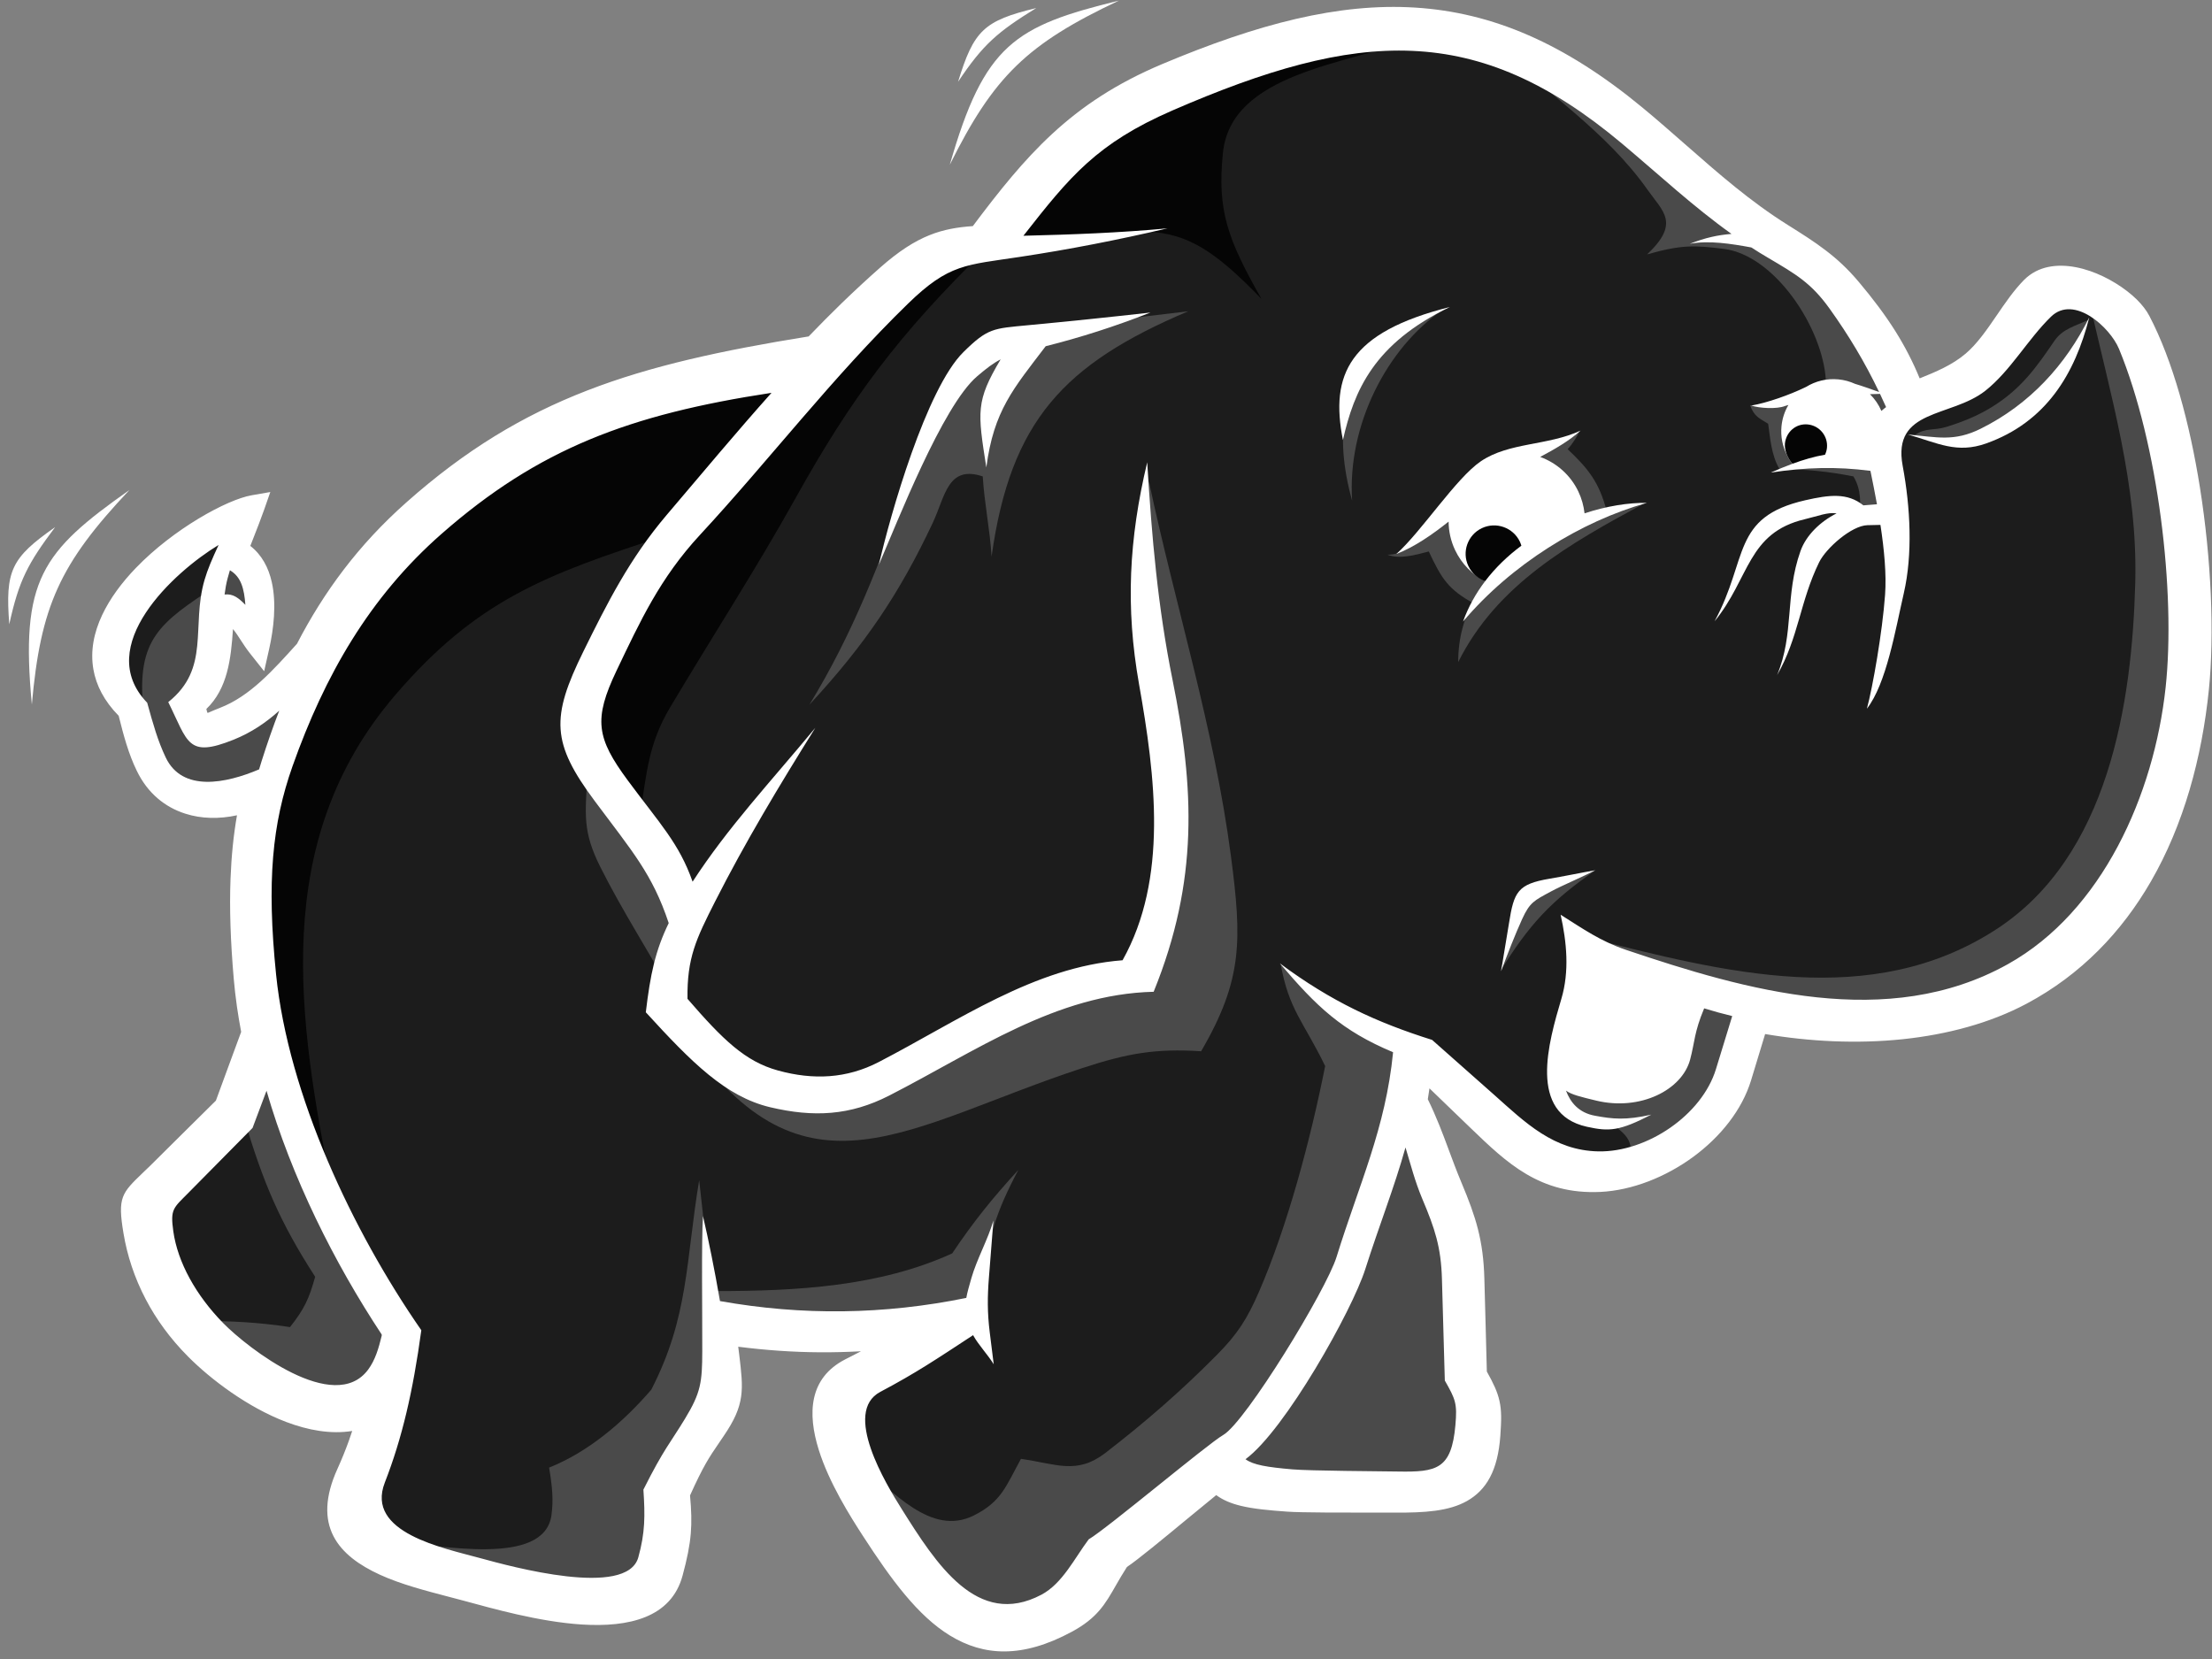 <?xml version="1.0" encoding="UTF-8"?>
<svg xmlns="http://www.w3.org/2000/svg" xmlns:xlink="http://www.w3.org/1999/xlink" width="204.8pt" height="153.6pt" viewBox="0 0 204.8 153.6" version="1.1">
<rect x="0" y="0" width="204.8" height="153.6" fill="#808080" stroke="none"/>
<g id="surface1">
<path style=" stroke:none;fill-rule:nonzero;fill:rgb(11%,11%,11%);fill-opacity:1;" d="M 75.934 33.75 L 62.371 35.953 L 49.996 41.379 L 39.484 47.988 L 29.48 60.195 L 23.832 66.184 L 18.363 68.195 L 16.922 64.664 L 19.445 61.016 L 20.016 55.871 L 21.707 55.941 L 23.559 57.629 L 23.059 52.387 L 21.008 51.012 L 21.07 49.016 L 16.215 51.762 L 11.816 56.953 L 10.898 61.59 L 12.781 65.301 L 14.535 71.609 L 18.102 73.301 L 21.855 73.113 L 25.41 71.047 L 23.039 83.086 L 25.41 96.48 L 22.801 102.664 L 14.242 111.883 L 15.762 117.395 L 19.816 123.777 L 27.461 129.156 L 31.516 129.711 L 36.023 129.863 L 33.211 141.41 L 43.555 145.645 L 56.438 147.344 L 60.844 144.461 L 61.184 136.66 L 66.102 128.523 L 66.441 122.078 L 78.309 122.93 L 89.328 121.91 L 78.309 128.523 L 80.176 136.492 L 87.125 147.344 L 93.906 150.223 L 99.332 148.02 L 101.535 143.613 L 112.895 134.965 L 115.102 136.832 L 132.902 137.508 L 136.461 134.625 L 136.801 129.539 L 135.613 127.336 L 134.766 113.602 L 128.832 101.734 L 129.852 96.48 L 133.41 98.344 L 143.414 107.668 L 148.332 108.008 L 153.754 105.805 L 159.18 101.734 L 161.895 92.918 L 177.832 93.938 L 187.496 90.207 L 195.293 82.918 L 200.891 72.406 L 202.246 60.027 L 201.059 45.617 L 198.008 32.73 L 194.953 28.664 L 190.715 27.305 L 183.258 35.445 L 176.477 37.816 L 170.539 27.984 L 164.605 22.559 L 161.387 20.523 L 148.5 9.844 L 138.156 4.25 L 127.816 3.402 L 115.777 5.438 L 105.266 9.332 L 97.977 15.27 L 92.211 22.219 L 86.277 23.914 L 75.934 33.75 "/>
<path style=" stroke:none;fill-rule:nonzero;fill:rgb(2%,2%,2%);fill-opacity:1;" d="M 36.598 64.348 C 24.98 77.898 27.562 94.332 30.781 110.438 C 29.062 106.094 27.344 101.75 25.625 97.41 C 24.992 93.43 24.359 89.449 23.727 85.469 C 23.906 81.398 24.086 77.328 24.27 73.262 C 25.895 69.371 27.523 65.48 29.152 61.594 C 31.594 57.973 34.035 54.355 36.48 50.738 C 40.277 47.574 44.078 44.406 47.875 41.242 C 52.035 39.523 56.199 37.805 60.359 36.086 C 65.242 35.453 70.125 34.82 75.012 34.188 C 70.488 39.34 65.965 44.496 61.441 49.652 C 50.551 53.188 44.125 55.566 36.598 64.348 "/>
<path style=" stroke:none;fill-rule:nonzero;fill:rgb(2%,2%,2%);fill-opacity:1;" d="M 91.293 23.059 C 83.215 30.941 78.801 36.883 73.664 46.109 C 69.988 52.711 65.863 59.066 61.996 65.574 C 60.043 68.871 59.855 71.633 59.273 75.43 C 57.371 73.172 55.473 70.91 53.574 68.648 C 54.48 65.934 55.383 63.219 56.289 60.508 C 59.363 54.988 62.438 49.473 65.516 43.953 C 72.027 37.531 78.539 31.109 85.051 24.688 C 87.129 24.145 89.211 23.605 91.293 23.059 "/>
<path style=" stroke:none;fill-rule:nonzero;fill:rgb(2%,2%,2%);fill-opacity:1;" d="M 131.18 3.523 C 124.711 5.949 113.969 6.746 113.223 14.172 C 112.691 19.445 113.621 22.094 116.797 27.676 C 108.949 19.551 107.008 20.809 91.836 23.332 C 94.004 20.258 96.176 17.184 98.348 14.105 C 102.145 11.754 105.945 9.402 109.742 7.051 C 114.629 5.965 119.512 4.879 124.395 3.793 C 126.656 3.703 128.918 3.613 131.18 3.523 "/>
<path style=" stroke:none;fill-rule:nonzero;fill:rgb(29%,29%,29%);fill-opacity:1;" d="M 149.031 103.957 C 151.184 105.285 151.137 106.25 150.777 107.16 C 152.477 106.48 154.176 105.801 155.875 105.121 C 156.977 103.645 158.074 102.168 159.176 100.688 C 159.992 98.582 160.809 96.477 161.625 94.371 C 160.582 93.586 159.539 92.801 158.496 92.016 C 153.934 92.598 149.371 93.18 144.809 93.766 C 144.469 94.684 144.129 95.609 143.789 96.531 C 143.887 97.84 143.984 99.152 144.078 100.461 C 144.516 101.238 144.953 102.016 145.391 102.793 C 146.07 103.133 146.75 103.473 147.43 103.812 C 147.965 103.859 148.496 103.91 149.031 103.957 "/>
<path style=" stroke:none;fill-rule:nonzero;fill:rgb(29%,29%,29%);fill-opacity:1;" d="M 147.758 80.547 C 140.895 82.527 140.949 83.074 138.922 89.883 C 141.598 85.59 143.578 83.426 147.758 80.547 "/>
<path style=" stroke:none;fill-rule:nonzero;fill:rgb(29%,29%,29%);fill-opacity:1;" d="M 193.375 29.613 C 192.156 30.176 190.969 30.445 190.207 31.562 C 188.566 33.965 187.16 35.984 184.445 37.668 C 183.078 38.52 181.664 39.07 180.215 39.523 C 179.012 39.895 178.289 39.562 177.266 40.297 C 177.871 40.402 178.48 40.508 179.086 40.613 L 183.102 40.613 C 184.754 39.598 186.402 38.578 188.055 37.559 C 189.027 36.539 189.996 35.52 190.969 34.5 C 191.77 32.871 192.574 31.242 193.375 29.613 "/>
<path style=" stroke:none;fill-rule:nonzero;fill:rgb(29%,29%,29%);fill-opacity:1;" d="M 84.086 44.836 C 81.387 52.223 79.027 58.555 74.941 65.242 C 80.18 59.598 83.355 54.797 86.355 48.418 C 87.523 45.938 87.742 43.027 90.988 44.109 C 91.137 46.586 91.66 49.059 91.805 51.535 C 93.559 38.961 98.508 33.699 110.008 28.82 C 106.754 29.211 103.504 29.598 100.25 29.984 C 97.191 30.664 94.133 31.344 91.078 32.023 C 89.57 34.207 88.066 36.395 86.562 38.578 C 85.738 40.664 84.914 42.75 84.086 44.836 "/>
<path style=" stroke:none;fill-rule:nonzero;fill:rgb(29%,29%,29%);fill-opacity:1;" d="M 106.367 44.547 C 108.848 56.219 112.418 67.422 113.969 79.277 C 114.977 86.984 115.086 90.688 111.207 97.332 C 106.973 97.059 104.34 97.535 100.242 98.879 C 83.93 104.227 74.57 112.09 63.578 96.246 C 67.09 97.902 70.598 99.555 74.105 101.207 C 76.609 100.719 79.109 100.227 81.613 99.734 C 86.027 97.16 90.445 94.59 94.863 92.016 C 98.309 91.336 101.754 90.656 105.199 89.977 C 106.316 85.32 107.434 80.66 108.551 76 C 107.727 69.836 106.898 63.672 106.074 57.504 C 105.977 54.594 105.879 51.684 105.785 48.77 C 105.977 47.363 106.172 45.953 106.367 44.547 "/>
<path style=" stroke:none;fill-rule:nonzero;fill:rgb(29%,29%,29%);fill-opacity:1;" d="M 134.469 116.77 C 133.098 126.254 137.625 131.352 135.75 133.969 C 135.219 134.711 134.5 136.004 133.699 136.359 C 130.832 137.629 126.887 136.125 126.605 136.863 L 117.141 136.863 C 115.879 136.332 114.617 135.797 113.355 135.262 C 115.297 132.98 117.238 130.699 119.18 128.418 C 121.074 124.293 122.965 120.168 124.859 116.043 C 126.074 111.867 127.285 107.695 128.5 103.52 L 130.391 103.52 C 131.75 107.938 133.109 112.352 134.469 116.77 "/>
<path style=" stroke:none;fill-rule:nonzero;fill:rgb(29%,29%,29%);fill-opacity:1;" d="M 118.562 89.203 C 119.328 93.508 120.664 94.531 122.691 98.699 C 121.344 105.5 119.176 113.586 116.57 119.586 C 115.473 122.113 114.586 123.508 112.645 125.465 C 109.375 128.77 106.066 131.645 102.355 134.512 C 99.688 136.566 97.82 135.535 94.527 135.07 C 93.125 137.609 92.738 139.02 90.16 140.312 C 86.191 142.293 82.645 138.02 79.527 135.508 C 81.777 139.016 84.023 142.527 86.27 146.039 C 87.824 147.496 89.379 148.949 90.93 150.406 C 92.242 150.602 93.551 150.797 94.863 150.988 C 96.609 149.922 98.355 148.852 100.105 147.785 C 101.027 146.039 101.949 144.289 102.871 142.543 C 104.812 141.086 106.754 139.633 108.695 138.176 C 111.074 136.137 113.453 134.098 115.832 132.059 C 117.336 129.922 118.84 127.789 120.344 125.652 L 124.422 118.082 C 126.168 112.84 127.918 107.598 129.664 102.355 C 129.809 100.363 129.953 98.375 130.102 96.383 C 127.918 95.414 125.734 94.441 123.547 93.473 C 121.945 91.969 120.164 90.707 118.562 89.203 "/>
<path style=" stroke:none;fill-rule:nonzero;fill:rgb(29%,29%,29%);fill-opacity:1;" d="M 66.324 119.535 C 73.672 119.535 81.434 119.129 88.164 116.043 C 90.07 113.184 91.949 110.852 94.281 108.324 C 92.16 112.332 91.492 114.598 90.93 119.102 C 90.203 120.168 89.477 121.234 88.746 122.305 C 83.215 122.449 77.68 122.594 72.148 122.742 C 70.352 122.547 68.555 122.352 66.758 122.156 C 66.566 121.961 66.371 121.77 66.176 121.574 C 66.227 120.895 66.273 120.215 66.324 119.535 "/>
<path style=" stroke:none;fill-rule:nonzero;fill:rgb(29%,29%,29%);fill-opacity:1;" d="M 65.305 114.441 C 65.113 112.719 64.922 110.996 64.734 109.27 C 63.477 116.828 63.777 121.895 60.301 128.664 C 57.703 131.672 54.504 134.414 50.84 135.879 C 51.148 137.734 51.242 138.895 51.062 140.258 C 50.414 145.152 40.625 142.988 36.594 142.793 C 43.059 144.457 49.52 146.121 55.984 147.785 C 57.441 147.203 58.895 146.621 60.352 146.039 C 60.84 143.223 61.324 140.406 61.809 137.594 C 63.168 135.07 64.527 132.543 65.887 130.023 C 66.129 128.469 66.371 126.914 66.613 125.363 C 66.176 121.723 65.742 118.082 65.305 114.441 "/>
<path style=" stroke:none;fill-rule:nonzero;fill:rgb(29%,29%,29%);fill-opacity:1;" d="M 54.383 71.777 C 54.18 75.453 53.941 76.984 55.562 80.23 C 57.621 84.355 60.152 88.23 62.391 92.309 C 62.633 89.59 62.875 86.871 63.117 84.152 C 60.207 80.027 57.293 75.902 54.383 71.777 "/>
<path style=" stroke:none;fill-rule:nonzero;fill:rgb(29%,29%,29%);fill-opacity:1;" d="M 24.492 99.535 C 23.859 100.879 23.23 102.219 22.602 103.562 C 24.336 109.406 25.879 113.105 29.18 118.211 C 28.605 120.281 28.176 121.184 26.852 122.871 C 23.945 122.426 21.363 122.293 18.418 122.305 C 21.668 124.828 24.922 127.352 28.172 129.875 C 29.773 129.582 31.375 129.293 32.977 129 C 34.578 127.398 36.18 125.797 37.781 124.195 C 35.5 120.652 33.219 117.109 30.938 113.566 C 28.789 108.891 26.641 104.215 24.492 99.535 "/>
<path style=" stroke:none;fill-rule:nonzero;fill:rgb(29%,29%,29%);fill-opacity:1;" d="M 193.398 27.68 C 195.379 36.59 197.934 44.812 197.695 53.938 C 197.402 65.133 195.223 79.277 184.848 86.027 C 173.23 93.59 159.594 90.016 146.844 86.773 C 152.039 88.91 157.234 91.047 162.426 93.18 C 167.281 93.426 172.133 93.668 176.988 93.91 C 180.289 92.938 183.59 91.969 186.891 90.996 C 189.461 88.859 192.035 86.727 194.605 84.59 C 196.547 80.512 198.488 76.438 200.43 72.359 C 201.16 67.648 201.887 62.941 202.613 58.234 C 202.035 53.621 201.449 49.012 200.867 44.402 C 199.801 39.84 198.73 35.277 197.664 30.715 C 196.242 29.703 194.82 28.691 193.398 27.68 "/>
<path style=" stroke:none;fill-rule:nonzero;fill:rgb(29%,29%,29%);fill-opacity:1;" d="M 20.023 54.234 C 14.75 57.668 12.676 59.176 13.254 65.539 C 13.781 67.445 14.305 69.348 14.832 71.254 C 15.578 71.758 16.32 72.262 17.066 72.766 C 17.984 73.074 18.906 73.379 19.824 73.688 C 21.492 73.293 23.156 72.898 24.82 72.504 C 25.676 69.852 26.527 67.203 27.383 64.551 C 25.016 65.715 22.652 66.875 20.285 68.035 L 18.645 68.035 C 18.031 67.094 17.418 66.152 16.805 65.211 C 17.547 64.113 18.293 63.02 19.039 61.926 C 19.434 59.844 19.824 57.762 20.219 55.684 C 20.723 55.836 21.227 55.988 21.73 56.141 C 22.344 56.625 22.957 57.105 23.57 57.586 C 23.484 56.492 23.395 55.398 23.309 54.301 C 22.891 53.602 22.477 52.902 22.059 52.199 C 21.645 51.848 21.227 51.5 20.812 51.148 C 20.547 52.18 20.285 53.207 20.023 54.234 "/>
<path style=" stroke:none;fill-rule:nonzero;fill:rgb(29%,29%,29%);fill-opacity:1;" d="M 138.352 4.105 C 143.031 8.449 148.777 12.23 152.52 17.543 C 153.969 19.598 155.578 20.648 152.496 23.555 C 155.754 22.621 156.965 22.723 159.574 23.039 C 164.316 23.613 168.762 30.359 169.047 35.191 C 168.992 35.641 167.73 36.668 164.062 37.68 C 163.988 37.824 161.992 37.41 162.039 37.543 C 162.422 38.586 162.93 38.746 163.707 39.234 C 163.879 40.395 163.984 42.184 164.777 43.453 C 167.086 43.41 169.34 43.664 171.602 44.109 C 172.359 45.371 172.246 46.633 172.184 47.895 C 173.055 47.75 173.93 47.605 174.805 47.461 C 174.562 45.469 174.316 43.48 174.074 41.488 C 174.852 40.18 175.629 38.867 176.406 37.559 C 175.289 35.031 174.172 32.512 173.055 29.984 C 170.922 27.945 168.785 25.91 166.648 23.871 C 166.445 23.859 166.238 23.848 166.031 23.84 C 163.629 22.363 161.23 20.891 158.828 19.418 C 154.91 16.211 150.992 13.008 147.074 9.801 C 144.168 7.902 141.258 6.004 138.352 4.105 "/>
<path style=" stroke:none;fill-rule:nonzero;fill:rgb(29%,29%,29%);fill-opacity:1;" d="M 146.234 39.98 C 145.988 40.414 145.617 41.102 145.137 41.582 C 147.086 43.426 148.051 44.66 148.746 47.27 C 146.543 48.363 144.336 49.457 142.133 50.551 C 140.27 52.34 138.402 54.129 136.539 55.914 C 134.082 54.594 133.473 53.578 132.285 51.059 C 130.902 51.426 129.59 51.777 128.449 51.359 C 129.172 51.363 129.617 51.184 130.344 50.734 C 131.527 49.504 132.715 48.27 133.902 47.039 C 136 45.449 138.094 43.863 140.191 42.273 C 141.562 41.828 142.934 41.379 144.309 40.934 C 144.832 40.719 145.711 40.199 146.234 39.98 "/>
<path style=" stroke:none;fill-rule:nonzero;fill:rgb(29%,29%,29%);fill-opacity:1;" d="M 152.32 46.559 C 145.309 50.336 138.59 54.133 135.008 61.301 C 135.008 52.199 144.145 48.195 152.32 46.559 "/>
<path style=" stroke:none;fill-rule:nonzero;fill:rgb(29%,29%,29%);fill-opacity:1;" d="M 133.613 28.656 C 128.406 32.203 124.727 39.371 125.188 46.352 C 123.492 40.305 124.094 34.594 129.301 30.418 C 130.18 29.988 131.059 29.562 131.938 29.137 C 132.496 28.977 133.055 28.816 133.613 28.656 "/>
<path style=" stroke:none;fill-rule:nonzero;fill:rgb(100%,100%,100%);fill-opacity:1;" d="M 203.684 45.141 C 202.738 39.184 201.176 33.406 199 29.25 C 198.738 28.742 198.336 28.227 197.84 27.734 C 196.758 26.672 195.16 25.664 193.512 25.094 C 191.762 24.492 189.918 24.371 188.453 25.137 C 188.074 25.336 187.723 25.594 187.406 25.91 C 186.457 26.871 185.66 28.039 184.859 29.211 C 183.969 30.512 183.07 31.82 182 32.734 C 180.758 33.797 179.203 34.441 177.734 35.031 C 177.094 33.477 176.355 32.055 175.52 30.719 C 174.516 29.117 173.375 27.621 172.117 26.125 C 171.09 24.902 170.094 23.984 169.012 23.164 C 167.93 22.336 166.82 21.641 165.531 20.832 C 162.066 18.664 159.121 16.078 156.113 13.441 C 154.746 12.242 153.367 11.031 152.016 9.918 C 144.859 4.016 138.18 1.152 131.035 0.703 C 123.941 0.258 116.453 2.207 107.609 5.93 C 103.34 7.727 100.172 9.848 97.41 12.402 C 94.77 14.844 92.531 17.652 90.07 20.934 C 88.637 21.035 87.371 21.246 86.074 21.766 C 84.648 22.336 83.211 23.258 81.488 24.777 C 80.266 25.855 79.098 26.941 77.969 28.031 C 76.91 29.055 75.883 30.098 74.871 31.148 C 66.816 32.445 60.258 33.871 54.383 36.148 C 48.375 38.473 43.078 41.676 37.641 46.5 C 35.418 48.469 33.492 50.551 31.809 52.758 C 30.156 54.926 28.738 57.203 27.496 59.605 C 26.41 60.809 25.32 62.023 24.141 63.09 C 22.988 64.125 21.762 64.996 20.387 65.527 L 20.391 65.527 C 19.59 65.836 19.258 66.016 19.223 66.004 C 19.184 65.98 19.16 65.859 19.105 65.641 C 21.078 63.754 21.387 60.988 21.57 58.242 C 21.809 58.523 22.035 58.875 22.27 59.238 C 22.531 59.641 22.801 60.055 23.121 60.461 L 24.457 62.148 L 24.93 60.043 C 25.324 58.273 25.621 55.922 25.16 53.883 C 24.863 52.559 24.246 51.379 23.176 50.543 C 23.281 50.273 23.375 50.027 23.473 49.785 C 23.809 48.926 24.156 48.043 24.449 47.211 L 25.027 45.555 L 23.301 45.855 C 21.004 46.254 16.059 48.973 12.582 52.582 C 11.289 53.922 10.18 55.406 9.449 56.961 C 8.691 58.578 8.352 60.273 8.645 61.969 C 8.902 63.449 9.641 64.902 10.988 66.273 C 11.234 67.262 11.461 68.121 11.703 68.895 C 11.98 69.777 12.277 70.566 12.652 71.34 C 13.664 73.449 15.281 74.734 17.148 75.332 C 18.648 75.816 20.312 75.84 21.941 75.484 C 21.621 77.324 21.422 79.25 21.344 81.352 C 21.238 84.098 21.34 87.137 21.645 90.66 C 21.711 91.434 21.809 92.281 21.938 93.207 C 22.051 93.996 22.184 94.77 22.328 95.539 C 22.023 96.371 21.715 97.203 21.41 98.031 C 20.938 99.32 20.461 100.613 19.988 101.902 L 16.859 105 C 15.887 105.965 14.914 106.93 13.941 107.895 C 13.859 107.973 13.531 108.289 13.234 108.574 C 11.262 110.473 10.871 110.848 11.434 114.188 C 11.773 116.234 12.449 118.309 13.5 120.309 C 14.465 122.152 15.766 123.949 17.434 125.621 C 19.512 127.707 22.922 130.297 26.492 131.652 C 28.531 132.426 30.633 132.805 32.609 132.488 C 32.508 132.793 32.41 133.094 32.297 133.402 C 31.988 134.258 31.641 135.117 31.258 135.961 C 28.836 141.266 31.324 144.039 35.191 145.805 C 37.121 146.684 39.418 147.281 41.555 147.84 C 41.992 147.949 42.426 148.066 42.977 148.215 C 45.508 148.898 49.875 150.152 53.863 150.406 C 58.219 150.68 62.148 149.781 63.199 145.871 C 63.617 144.324 63.859 143.137 63.957 141.973 C 64.047 140.895 64.012 139.805 63.887 138.457 C 65.129 135.707 65.656 134.93 66.562 133.605 C 66.742 133.34 66.957 133.027 67.02 132.93 C 67.996 131.488 68.449 130.461 68.617 129.309 C 68.773 128.195 68.641 127.09 68.438 125.395 C 68.422 125.23 68.391 124.996 68.348 124.688 C 70.898 125.012 73.41 125.188 75.91 125.203 C 77.18 125.211 78.445 125.176 79.715 125.109 C 79.391 125.273 79.074 125.438 78.727 125.617 C 78.574 125.695 78.414 125.777 78.254 125.859 C 74.891 127.59 74.75 130.867 75.805 134.234 C 76.754 137.273 78.707 140.379 79.934 142.266 C 82.508 146.234 84.965 149.598 87.945 151.422 C 91.07 153.336 94.641 153.562 99.25 151.07 C 101.594 149.801 102.332 148.508 103.328 146.762 C 103.633 146.23 103.969 145.652 104.34 145.078 C 105.309 144.438 107.719 142.449 110.086 140.492 C 110.891 139.828 111.695 139.164 112.605 138.426 C 113.23 138.887 113.984 139.203 114.898 139.422 C 116.082 139.707 117.496 139.836 119.188 139.957 C 120.453 140.051 124.582 140.047 127.25 140.047 C 128.074 140.047 128.758 140.047 129.168 140.047 C 131.926 140.062 134.148 139.918 135.828 138.969 C 137.617 137.953 138.68 136.156 138.91 132.93 C 139.012 131.5 139.031 130.617 138.832 129.715 C 138.645 128.867 138.285 128.105 137.66 126.984 C 137.625 125.59 137.586 124.195 137.551 122.805 C 137.512 121.324 137.469 119.848 137.43 118.367 C 137.383 116.625 137.191 115.211 136.84 113.816 C 136.488 112.434 135.988 111.105 135.316 109.508 C 134.863 108.426 134.496 107.434 134.133 106.461 L 133.168 106.816 L 134.133 106.461 L 134.133 106.457 C 133.559 104.906 132.988 103.391 132.195 101.773 C 132.246 101.461 132.297 101.125 132.348 100.766 C 132.859 101.262 133.371 101.754 133.883 102.246 L 136.148 104.43 C 137.875 106.094 139.453 107.605 141.309 108.699 C 143.227 109.828 145.383 110.484 148.176 110.355 C 151.098 110.215 154.227 108.984 156.801 107.086 C 159.293 105.246 161.289 102.766 162.125 100.02 C 162.367 99.227 162.609 98.434 162.848 97.641 C 163.039 97.008 163.234 96.375 163.426 95.738 C 167.523 96.434 171.926 96.66 176.176 96.215 C 180.273 95.781 184.238 94.738 187.652 92.918 C 192.676 90.234 196.441 86.289 199.148 81.602 C 202.172 76.363 203.867 70.191 204.512 63.84 C 205.027 58.742 204.746 51.82 203.684 45.141 Z M 150.574 87.953 C 148.211 87.16 146.57 86 144.492 84.691 C 145.059 87.238 145.316 89.93 144.562 92.473 C 143.371 96.504 141.441 103.102 146.918 104.32 C 149.004 104.785 149.949 104.715 152.891 103.199 C 150.508 103.738 149.309 103.605 147.672 103.301 C 146.188 103.031 145.402 102.086 144.988 100.977 C 145.504 101.352 146.352 101.555 147.793 101.902 C 151.855 102.879 155.723 100.926 156.48 98.109 C 156.918 96.465 156.844 95.602 157.781 93.359 C 158.621 93.621 159.488 93.855 160.379 94.074 C 159.875 95.711 159.375 97.352 158.871 98.992 C 157.566 103.246 152.484 106.68 147.996 106.602 C 143.844 106.527 141.215 103.93 138.352 101.379 C 136.375 99.625 134.477 97.945 132.594 96.281 C 127.434 94.652 123.293 92.746 118.5 89.199 C 121.91 93.207 124.223 95.426 128.98 97.422 C 128.289 104.477 125.836 109.621 123.746 116.375 C 122.801 119.43 115.328 131.664 113.258 132.855 C 111.785 133.707 102.535 141.496 100.797 142.523 C 99.504 144.242 98.367 146.621 96.418 147.648 C 90.484 150.785 86.668 144.777 83.477 139.703 C 82.023 137.391 77.984 130.734 81.504 128.867 C 84.832 127.105 86.695 125.844 90.094 123.617 C 90.59 124.523 91.445 125.402 92.004 126.312 C 91.883 125.316 91.758 124.324 91.633 123.332 C 91.41 121.531 91.418 120.07 91.562 118.258 C 91.703 116.504 91.84 114.75 91.977 112.996 C 91.465 114.777 90.445 116.562 89.934 118.344 C 89.73 119.055 89.562 119.633 89.465 120.168 C 81.848 121.723 74.281 121.82 66.66 120.461 C 66.176 117.641 65.582 114.699 65.086 112.594 C 64.934 114.953 65.031 121.477 65.02 125.133 C 65.012 127.965 64.891 128.934 63.43 131.34 C 62.066 133.594 61.484 134.105 59.57 137.918 C 59.73 140.32 59.734 141.91 59.098 144.191 C 58.035 147.984 47.32 145.043 44.496 144.27 C 41.012 143.316 33.816 141.902 35.629 137.262 C 37.219 133.18 38.23 128.875 39.008 123.16 C 32.633 113.973 26.703 101.387 25.562 90.23 C 24.68 81.57 25.211 76.242 27.082 70.945 C 30.055 62.551 34.207 55.285 40.875 49.434 C 49.863 41.543 58.27 38.375 71.43 36.371 C 68.266 39.914 65.137 43.66 61.723 47.68 C 58.27 51.746 56.215 55.852 54.02 60.301 C 50.992 66.445 51.055 68.781 55.074 74.176 C 58.535 78.824 60.402 80.914 61.914 85.465 C 60.668 88.035 60.211 90.211 59.793 93.723 C 64.031 98.359 67.184 101.531 71.297 102.512 C 75.336 103.469 78.707 103.285 82.32 101.438 C 90.34 97.336 97.762 92.043 106.812 91.824 C 110.996 81.531 110.574 72.93 108.566 62.973 C 107.191 56.172 106.641 49.734 106.215 42.801 C 104.516 49.941 104.199 56.219 105.457 63.332 C 106.977 71.902 108.156 81.371 103.934 88.906 C 95.75 89.531 88.738 94.508 81.363 98.328 C 78.398 99.863 75.312 100.016 72.031 99.113 C 68.988 98.277 66.93 96.262 63.652 92.477 C 63.598 88.68 64.457 86.926 66.199 83.484 C 69.004 77.957 72.098 72.816 75.492 67.379 C 71.336 72.398 67.398 76.59 64.125 81.633 C 62.875 78.07 61.086 76.262 58.121 72.25 C 55.23 68.332 54.926 66.613 57.09 62.078 C 59.266 57.523 61.109 53.516 64.812 49.52 C 71.211 42.609 77.074 34.918 84.07 28.113 C 87.867 24.418 89.41 24.547 94.449 23.781 C 99.004 23.094 103.453 22.223 108.098 21.141 C 103.605 21.562 99.262 21.715 94.887 21.824 C 94.844 21.824 94.797 21.824 94.754 21.828 C 99.055 16.332 101.555 13.27 108.543 10.23 C 125.746 2.758 136.68 1.953 150.195 13.312 C 153.699 16.258 156.758 19.117 160.312 21.656 C 159.023 21.766 157.914 22 156.445 22.574 C 158.23 22.234 160.293 22.57 162.148 22.91 C 162.668 23.25 163.203 23.578 163.75 23.898 C 166.258 25.379 167.684 26.195 169.379 28.555 C 171.172 31.055 172.664 33.547 173.98 36.297 C 173.117 35.988 172.395 35.73 171.75 35.539 C 171.273 35.32 170.758 35.176 170.211 35.125 C 169.125 35.02 168.09 35.285 167.223 35.82 C 167.188 35.836 167.156 35.852 167.121 35.867 C 165.734 36.543 163.586 37.312 162.148 37.547 C 162.879 37.797 164.504 37.895 165.266 37.59 C 165.371 37.551 165.473 37.52 165.582 37.492 C 165.234 38.082 165.012 38.746 164.941 39.469 C 164.848 40.422 165.043 41.34 165.453 42.137 C 165.457 42.137 165.457 42.141 165.457 42.145 C 165.586 42.449 165.77 42.73 165.965 42.934 C 165.309 43.176 164.637 43.453 163.945 43.754 C 167.152 43.266 170.043 43.184 173.176 43.594 C 173.379 44.582 173.59 45.625 173.781 46.688 C 173.395 46.719 173.008 46.75 172.617 46.781 C 172.59 46.781 172.555 46.785 172.523 46.789 C 171.043 45.605 169.395 45.805 167.141 46.316 C 160.285 47.883 161.898 51.727 158.746 57.523 C 162.02 53.52 161.773 49.332 167.109 48.07 C 168.355 47.773 169.199 47.406 170.043 47.531 C 168.527 48.293 167.219 49.559 166.699 51.023 C 165.234 55.16 166.141 58.645 164.535 62.504 C 166.527 59.051 166.648 55.684 168.43 52.051 C 169.07 50.746 171.441 48.656 172.902 48.625 C 173.301 48.617 173.699 48.609 174.102 48.598 C 174.453 50.898 174.668 53.18 174.531 55.07 C 174.281 58.527 173.383 63.652 172.848 65.617 C 174.652 63.297 175.473 58.379 176.266 54.922 C 177.094 51.32 176.883 46.996 176.16 43.125 C 175.172 37.816 180.637 38.68 183.812 36.18 C 186.145 34.336 187.754 31.402 189.895 29.32 C 192.016 27.258 195.355 30.289 196.191 32.305 C 199.812 41.062 201.461 54.84 200.504 63.668 C 199.43 73.574 194.645 84.387 185.91 89.262 C 174.773 95.48 161.641 91.684 150.574 87.953 Z M 134.75 131.949 C 134.387 136.035 133.023 136.305 129.434 136.242 C 127.805 136.215 121.312 136.184 119.664 136.043 C 117.336 135.844 116.027 135.633 115.316 135.102 C 118.973 132.418 125.188 121.332 126.402 117.516 C 127.684 113.484 129.086 109.965 130.129 106.238 C 130.605 107.797 130.988 109.34 131.684 110.996 C 132.852 113.758 133.422 115.469 133.504 118.434 C 133.59 121.562 133.68 124.691 133.77 127.82 C 134.77 129.574 134.926 129.949 134.75 131.949 Z M 24.676 100.988 C 26.996 109.02 30.953 116.918 35.34 123.555 C 35.34 123.594 35.34 123.629 35.34 123.672 C 35.062 124.812 34.746 125.922 34.078 126.816 C 30.945 131.012 22.969 124.852 20.66 122.496 C 18.137 119.918 16.449 116.867 16.047 114.008 C 15.754 111.918 16.039 111.867 17.492 110.391 C 19.457 108.406 21.422 106.418 23.383 104.43 C 23.812 103.281 24.242 102.133 24.676 100.988 Z M 20.238 50.457 C 19.645 51.738 19.223 52.707 18.934 53.703 C 17.684 58.02 19.5 61.875 15.578 65.004 C 17.422 68.723 17.336 70.203 21.621 68.488 C 23.273 67.824 24.637 66.895 25.855 65.797 C 25.273 67.297 24.738 68.844 24.23 70.441 C 24.145 70.707 24.066 70.973 23.988 71.234 C 20.922 72.535 16.891 73.363 15.348 70.141 C 14.602 68.578 14.176 67.043 13.629 65.066 C 8.582 59.84 16.129 52.934 20.238 50.457 Z M 22.719 56 C 22.098 55.375 21.598 54.953 20.793 55.043 C 20.859 54.516 20.949 54.008 21.078 53.527 C 21.141 53.281 21.211 53.039 21.285 52.797 C 22.328 53.406 22.605 54.508 22.719 56 Z M 174.062 36.469 C 174.254 36.867 174.438 37.277 174.625 37.691 C 174.473 37.801 174.328 37.922 174.191 38.047 C 173.941 37.465 173.582 36.938 173.133 36.496 C 173.434 36.484 173.742 36.473 174.062 36.469 Z M 28.348 60.203 L 28.344 60.203 Z M 11.918 65.754 Z M 67.145 123.488 L 67.148 123.488 Z M 112.637 137.07 Z M 131.125 101.93 Z M 20.758 66.488 L 20.727 66.398 Z M 198.242 81.078 L 198.266 81.094 Z M 198.242 81.078 "/>
<path style=" stroke:none;fill-rule:nonzero;fill:rgb(100%,100%,100%);fill-opacity:1;" d="M 2.949 65.23 C 3.754 56.137 5.523 52.211 11.984 45.367 C 3.879 51.078 1.855 53.672 2.949 65.23 "/>
<path style=" stroke:none;fill-rule:nonzero;fill:rgb(100%,100%,100%);fill-opacity:1;" d="M 0.859 57.801 C 1.754 53.711 2.586 52.164 5.105 48.805 C 1.012 51.664 0.48 52.84 0.859 57.801 "/>
<path style=" stroke:none;fill-rule:nonzero;fill:rgb(100%,100%,100%);fill-opacity:1;" d="M 95.941 0.746 C 91.086 1.918 90.16 2.816 88.703 7.574 C 91.027 4.09 92.363 2.957 95.941 0.746 "/>
<path style=" stroke:none;fill-rule:nonzero;fill:rgb(100%,100%,100%);fill-opacity:1;" d="M 103.598 0.055 C 93.965 2.414 91.137 4.094 87.938 15.254 C 92.004 7.078 95.082 4.07 103.598 0.055 "/>
<path style=" stroke:none;fill-rule:nonzero;fill:rgb(100%,100%,100%);fill-opacity:1;" d="M 124.336 40.738 C 125.363 36.191 127.188 31.809 134.246 28.422 C 124.887 30.766 123.133 34.695 124.336 40.738 "/>
<path style=" stroke:none;fill-rule:nonzero;fill:rgb(100%,100%,100%);fill-opacity:1;" d="M 183.895 41.055 C 189.438 39.078 192.109 34.621 193.438 29.379 C 191.266 33.773 187.918 37.449 183.371 39.699 C 180.93 40.906 179.371 40.484 176.645 40.227 C 179.418 41.023 181.172 42.023 183.895 41.055 "/>
<path style=" stroke:none;fill-rule:nonzero;fill:rgb(100%,100%,100%);fill-opacity:1;" d="M 146.133 45.508 C 145.395 43.961 144.098 42.852 142.602 42.305 C 143.961 41.578 145.297 40.812 146.34 39.867 C 143.285 41.281 139.734 40.934 137.113 42.703 C 134.809 44.262 131.625 49.199 129.281 51.293 C 130.977 50.633 132.613 49.492 134.121 48.293 C 134.125 49.184 134.32 50.09 134.73 50.949 C 135.34 52.227 136.328 53.203 137.496 53.816 C 136.652 54.926 135.953 56.172 135.453 57.551 C 139.914 52.262 146.387 48.266 152.473 46.559 C 150.77 46.535 148.758 46.852 146.707 47.527 C 146.629 46.844 146.445 46.164 146.133 45.508 "/>
<path style=" stroke:none;fill-rule:nonzero;fill:rgb(100%,100%,100%);fill-opacity:1;" d="M 139.711 85.48 C 139.492 86.848 139.195 88.551 138.98 89.922 C 139.559 88.371 140.258 86.57 140.93 85.09 C 141.648 83.527 142.051 83.379 143.566 82.555 C 144.641 81.969 146.598 81.164 147.672 80.578 C 146.566 80.766 144.582 81.172 143.473 81.355 C 140.516 81.855 140.168 82.566 139.711 85.48 "/>
<path style=" stroke:none;fill-rule:nonzero;fill:rgb(100%,100%,100%);fill-opacity:1;" d="M 89.199 32.598 C 85.766 35.988 82.434 47.629 81.371 52.285 C 83.047 48.418 87.246 37.594 90.465 34.844 C 91.355 34.082 91.977 33.613 92.645 33.273 C 90.34 37.141 90.508 38.102 91.32 43.281 C 92.004 38.016 93.828 35.98 96.816 32.055 C 100.09 31.23 103.156 30.246 106.516 28.938 C 102.727 29.363 98.941 29.758 95.152 30.113 C 91.969 30.418 91.457 30.367 89.199 32.598 "/>
<path style=" stroke:none;fill-rule:nonzero;fill:rgb(2%,2%,2%);fill-opacity:1;" d="M 135.953 52.41 C 135.324 51.102 135.887 49.527 137.195 48.902 C 138.508 48.277 140.09 48.836 140.715 50.145 C 140.773 50.27 140.82 50.398 140.859 50.523 C 139.605 51.453 138.457 52.551 137.496 53.816 C 136.848 53.559 136.273 53.082 135.953 52.41 "/>
<path style=" stroke:none;fill-rule:nonzero;fill:rgb(2%,2%,2%);fill-opacity:1;" d="M 165.258 41.074 C 165.363 39.988 166.289 39.191 167.371 39.297 C 168.453 39.402 169.254 40.367 169.152 41.453 C 169.129 41.684 169.066 41.898 168.973 42.098 C 167.98 42.27 166.988 42.559 165.965 42.934 C 165.539 42.496 165.199 41.699 165.258 41.074 "/>
</g>
</svg>
